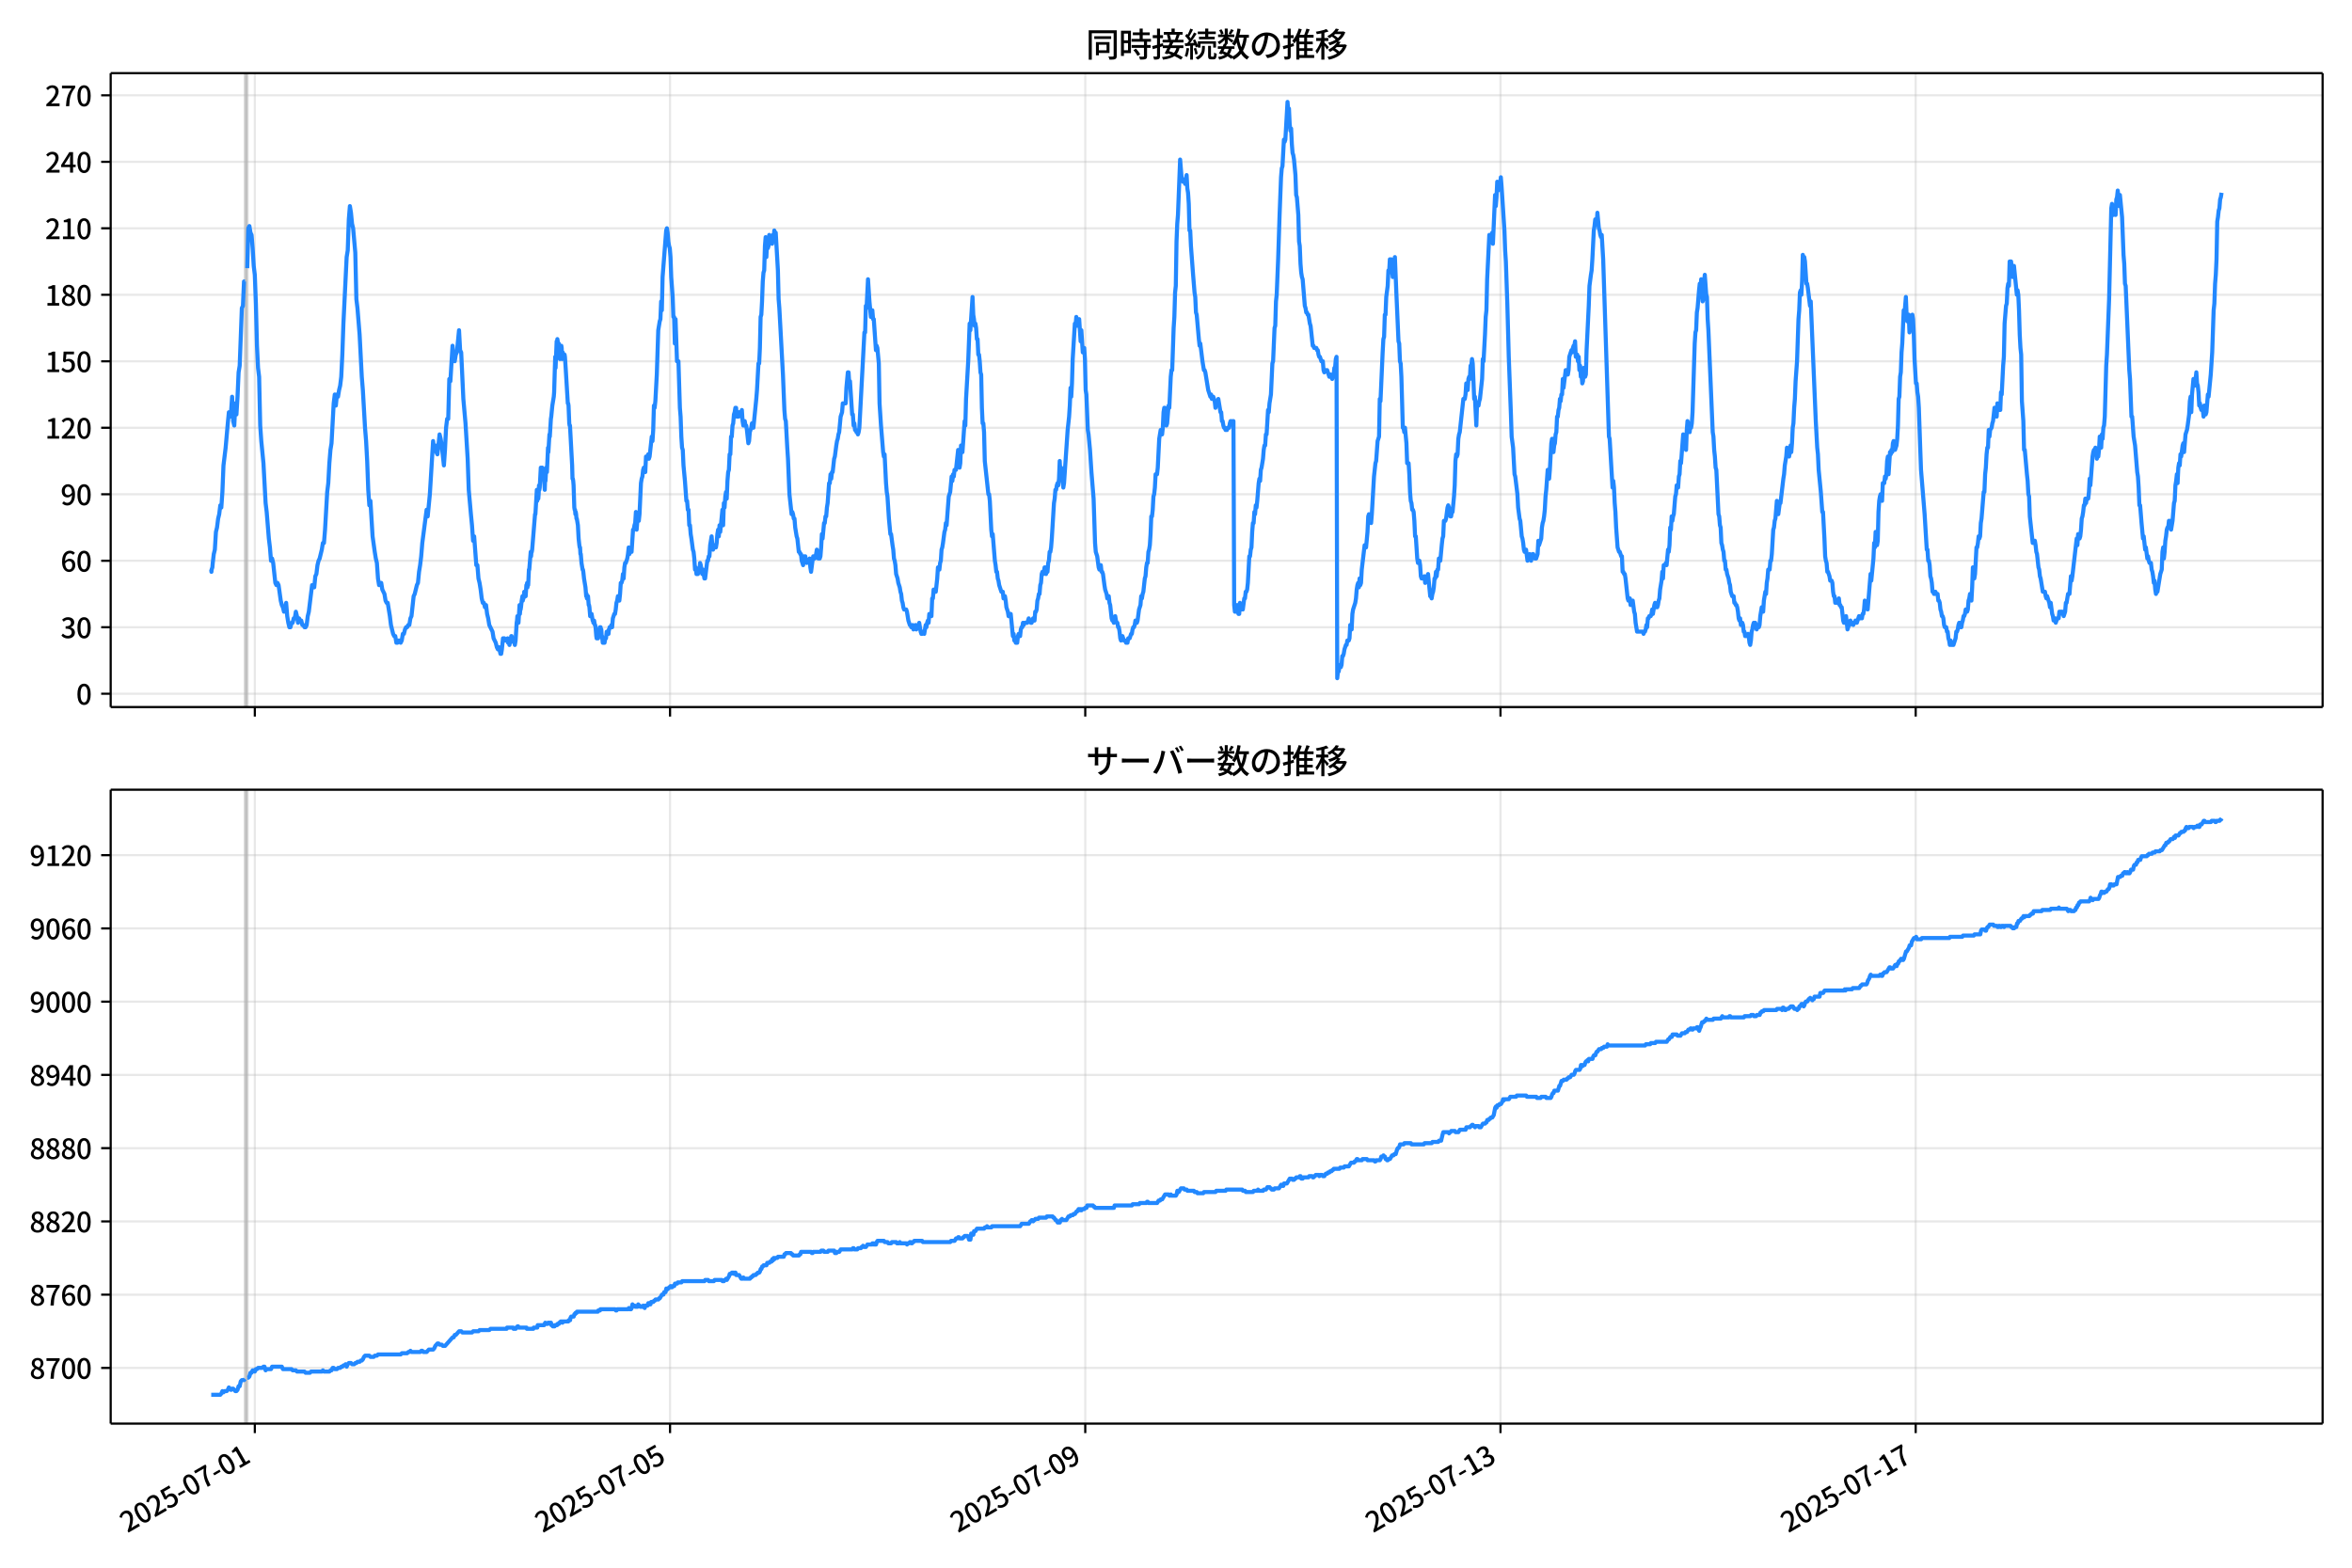 <!DOCTYPE svg  PUBLIC '-//W3C//DTD SVG 1.1//EN'  'http://www.w3.org/Graphics/SVG/1.1/DTD/svg11.dtd'>
<svg version="1.1" viewBox="0 0 864 576" xmlns="http://www.w3.org/2000/svg" xmlns:xlink="http://www.w3.org/1999/xlink">
 <defs>
  <style type="text/css">*{stroke-linejoin: round; stroke-linecap: butt}</style>
 </defs>
 <g id="aa">
  <g id="ab">
   <path d="m0 576h864v-576h-864z" fill="#fff"/>
  </g>
  <g id="ac">
   <g id="ad">
    <path d="m40.66 259.78h812.54v-232.9h-812.54z" fill="#fff"/>
   </g>
   <g id="ae">
    <path d="m90.036 259.78h.794v-232.9h-.794z" clip-path="url(#c)" fill="#808080" opacity=".3" stroke="#808080"/>
   </g>
   <g id="af">
    <g id="ag">
     <g id="ah">
      <path d="m93.61 259.78v-232.9" clip-path="url(#c)" fill="none" stroke="#b0b0b0" stroke-linecap="square" stroke-opacity=".3" stroke-width=".8"/>
     </g>
     <g id="ai">
      <defs>
       <path id="f" d="m0 0v3.5" stroke="#000" stroke-width=".8"/>
      </defs>
      <use x="93.61" y="259.778" stroke="#000000" stroke-width=".8" xlink:href="#f"/>
     </g>
    </g>
    <g id="aj">
     <g id="ak">
      <path d="m246.14 259.78v-232.9" clip-path="url(#c)" fill="none" stroke="#b0b0b0" stroke-linecap="square" stroke-opacity=".3" stroke-width=".8"/>
     </g>
     <g id="al">
      <use x="246.139" y="259.778" stroke="#000000" stroke-width=".8" xlink:href="#f"/>
     </g>
    </g>
    <g id="am">
     <g id="an">
      <path d="m398.67 259.78v-232.9" clip-path="url(#c)" fill="none" stroke="#b0b0b0" stroke-linecap="square" stroke-opacity=".3" stroke-width=".8"/>
     </g>
     <g id="ao">
      <use x="398.667" y="259.778" stroke="#000000" stroke-width=".8" xlink:href="#f"/>
     </g>
    </g>
    <g id="ap">
     <g id="aq">
      <path d="m551.2 259.78v-232.9" clip-path="url(#c)" fill="none" stroke="#b0b0b0" stroke-linecap="square" stroke-opacity=".3" stroke-width=".8"/>
     </g>
     <g id="ar">
      <use x="551.195" y="259.778" stroke="#000000" stroke-width=".8" xlink:href="#f"/>
     </g>
    </g>
    <g id="as">
     <g id="at">
      <path d="m703.72 259.78v-232.9" clip-path="url(#c)" fill="none" stroke="#b0b0b0" stroke-linecap="square" stroke-opacity=".3" stroke-width=".8"/>
     </g>
     <g id="au">
      <use x="703.724" y="259.778" stroke="#000000" stroke-width=".8" xlink:href="#f"/>
     </g>
    </g>
   </g>
   <g id="av">
    <g id="aw">
     <g id="ax">
      <path d="m40.66 254.89h812.54" clip-path="url(#c)" fill="none" stroke="#b0b0b0" stroke-linecap="square" stroke-opacity=".3" stroke-width=".8"/>
     </g>
     <g id="ay">
      <defs>
       <path id="b" d="m0 0h-3.5" stroke="#000" stroke-width=".8"/>
      </defs>
      <use x="40.66" y="254.892" stroke="#000000" stroke-width=".8" xlink:href="#b"/>
     </g>
     <g id="az">
      <!-- 0 -->
      <g transform="translate(27.96 258.88) scale(.1 -.1)">
       <defs>
        <path id="a" transform="scale(.016)" d="m1830-90q-460 0-806 275-346 276-535 823-188 547-188 1366 0 820 188 1357 189 538 535 803 346 266 806 266 461 0 800-269 340-269 528-803 189-534 189-1354 0-819-189-1366-188-547-528-823-339-275-800-275zm0 589q237 0 422 185 186 186 288 599 103 413 103 1091 0 679-103 1082-102 403-288 582-185 180-422 180-236 0-422-180-186-179-292-582-105-403-105-1082 0-678 105-1091 106-413 292-599 186-185 422-185z"/>
       </defs>
       <use xlink:href="#a"/>
      </g>
     </g>
    </g>
    <g id="ba">
     <g id="bb">
      <path d="m40.66 230.46h812.54" clip-path="url(#c)" fill="none" stroke="#b0b0b0" stroke-linecap="square" stroke-opacity=".3" stroke-width=".8"/>
     </g>
     <g id="bc">
      <use x="40.66" y="230.462" stroke="#000000" stroke-width=".8" xlink:href="#b"/>
     </g>
     <g id="bd">
      <!-- 30 -->
      <g transform="translate(22.26 234.45) scale(.1 -.1)">
       <defs>
        <path id="r" transform="scale(.016)" d="m1715-90q-371 0-656 90t-503 240q-217 150-377 323l359 474q211-205 479-359 269-153 634-153 269 0 467 92 199 93 311 266t112 423q0 256-125 451t-429 300q-304 106-835 106v551q467 0 732 105 266 106 384 291 119 186 119 423 0 307-192 489-192 183-531 183-269 0-503-119-233-118-438-316l-384 460q282 256 614 413 333 157 737 157 422 0 748-144 327-144 512-413 186-269 186-659 0-403-221-685-221-281-592-422v-26q269-70 490-227t349-400 128-557q0-422-215-726-214-304-573-468-358-163-787-163z"/>
       </defs>
       <use xlink:href="#r"/>
       <use transform="translate(57)" xlink:href="#a"/>
      </g>
     </g>
    </g>
    <g id="be">
     <g id="bf">
      <path d="m40.66 206.03h812.54" clip-path="url(#c)" fill="none" stroke="#b0b0b0" stroke-linecap="square" stroke-opacity=".3" stroke-width=".8"/>
     </g>
     <g id="bg">
      <use x="40.66" y="206.032" stroke="#000000" stroke-width=".8" xlink:href="#b"/>
     </g>
     <g id="bh">
      <!-- 60 -->
      <g transform="translate(22.26 210.02) scale(.1 -.1)">
       <defs>
        <path id="m" transform="scale(.016)" d="m1971-90q-339 0-634 144-294 144-518 435-224 292-352 733-128 442-128 1044 0 678 147 1161 148 483 397 784 250 301 570 445t665 144q397 0 688-147 292-147 490-359l-403-448q-128 154-327 253-198 99-409 99-307 0-567-182-259-182-413-605-153-422-153-1145 0-608 115-1002t326-589q212-195 493-195 212 0 375 121 163 122 259 343t96 522q0 300-90 511-89 212-259 320-169 109-419 109-211 0-451-134t-458-461l-25 538q134 192 313 323t374 201q196 71 375 71 397 0 694-163 298-163 467-490 170-326 170-825 0-468-195-817-195-348-512-544-317-195-701-195z"/>
       </defs>
       <use xlink:href="#m"/>
       <use transform="translate(57)" xlink:href="#a"/>
      </g>
     </g>
    </g>
    <g id="bi">
     <g id="bj">
      <path d="m40.66 181.6h812.54" clip-path="url(#c)" fill="none" stroke="#b0b0b0" stroke-linecap="square" stroke-opacity=".3" stroke-width=".8"/>
     </g>
     <g id="bk">
      <use x="40.66" y="181.602" stroke="#000000" stroke-width=".8" xlink:href="#b"/>
     </g>
     <g id="bl">
      <!-- 90 -->
      <g transform="translate(22.26 185.59) scale(.1 -.1)">
       <defs>
        <path id="l" transform="scale(.016)" d="m1562-90q-410 0-708 150-297 151-502 356l403 461q141-160 346-256t422-96q224 0 425 102 202 103 352 333 151 230 237 614 87 384 87 941 0 589-115 970t-323 563-496 182q-205 0-372-118-166-118-262-336t-96-525q0-301 86-512 87-211 259-323 173-112 417-112 224 0 460 141 237 141 448 461l32-544q-134-180-313-314t-371-208-384-74q-391 0-689 166-297 167-467 496-169 330-169 823 0 467 195 816t515 541 698 192q339 0 636-138 298-137 519-419 221-281 349-710t128-1018q0-691-141-1187t-391-807q-249-310-563-461-313-150-652-150z"/>
       </defs>
       <use xlink:href="#l"/>
       <use transform="translate(57)" xlink:href="#a"/>
      </g>
     </g>
    </g>
    <g id="bm">
     <g id="bn">
      <path d="m40.66 157.17h812.54" clip-path="url(#c)" fill="none" stroke="#b0b0b0" stroke-linecap="square" stroke-opacity=".3" stroke-width=".8"/>
     </g>
     <g id="bo">
      <use x="40.66" y="157.172" stroke="#000000" stroke-width=".8" xlink:href="#b"/>
     </g>
     <g id="bp">
      <!-- 120 -->
      <g transform="translate(16.56 161.16) scale(.1 -.1)">
       <defs>
        <path id="j" transform="scale(.016)" d="m544 0v608h1037v3277h-845v467q333 58 579 147 247 90 451 218h557v-4109h915v-608h-2694z"/>
        <path id="d" transform="scale(.016)" d="m282 0v429q697 621 1164 1136 468 515 701 956 234 442 234 826 0 256-87 451-86 196-262 301-176 106-445 106-275 0-506-151-230-150-422-368l-416 410q301 333 637 518 336 186 803 186 429 0 749-176t496-493 176-745q0-455-224-919t-615-935q-390-470-889-950 186 20 394 36t374 16h1184v-634h-3046z"/>
       </defs>
       <use xlink:href="#j"/>
       <use transform="translate(57)" xlink:href="#d"/>
       <use transform="translate(114)" xlink:href="#a"/>
      </g>
     </g>
    </g>
    <g id="bq">
     <g id="br">
      <path d="m40.66 132.74h812.54" clip-path="url(#c)" fill="none" stroke="#b0b0b0" stroke-linecap="square" stroke-opacity=".3" stroke-width=".8"/>
     </g>
     <g id="bs">
      <use x="40.66" y="132.743" stroke="#000000" stroke-width=".8" xlink:href="#b"/>
     </g>
     <g id="bt">
      <!-- 150 -->
      <g transform="translate(16.56 136.73) scale(.1 -.1)">
       <defs>
        <path id="k" transform="scale(.016)" d="m1715-90q-365 0-653 90t-506 237q-217 147-383 307l352 480q134-134 294-246t361-183q202-70 452-70 262 0 473 118 212 119 333 346 122 227 122 541 0 460-247 716-246 256-649 256-224 0-384-64t-365-198l-365 237 141 2240h2387v-627h-1747l-109-1204q154 77 307 118 154 42 340 42 397 0 723-160t518-490q192-329 192-847 0-519-224-887t-586-560q-361-192-777-192z"/>
       </defs>
       <use xlink:href="#j"/>
       <use transform="translate(57)" xlink:href="#k"/>
       <use transform="translate(114)" xlink:href="#a"/>
      </g>
     </g>
    </g>
    <g id="bu">
     <g id="bv">
      <path d="m40.66 108.31h812.54" clip-path="url(#c)" fill="none" stroke="#b0b0b0" stroke-linecap="square" stroke-opacity=".3" stroke-width=".8"/>
     </g>
     <g id="bw">
      <use x="40.66" y="108.313" stroke="#000000" stroke-width=".8" xlink:href="#b"/>
     </g>
     <g id="bx">
      <!-- 180 -->
      <g transform="translate(16.56 112.3) scale(.1 -.1)">
       <defs>
        <path id="h" transform="scale(.016)" d="m1830-90q-441 0-787 163-345 164-547 448-202 285-202 650 0 314 122 557t314 419 403 291v32q-256 186-442 458-185 272-185 643 0 365 176 640t480 425q304 151 694 151 410 0 704-160t457-439q164-278 164-649 0-237-96-448t-234-381q-137-169-291-278v-32q218-115 397-285 179-169 288-406t109-557q0-346-189-628-189-281-532-448-342-166-803-166zm314 2708q205 198 310 419 106 221 106 464 0 211-83 384t-247 272q-163 99-393 99-288 0-480-183-192-182-192-502 0-256 134-429 135-172 359-294t486-230zm-294-2170q236 0 418 89 183 90 285 253 103 164 103 388 0 211-90 367-89 157-246 272-157 116-368 215t-454 195q-244-173-398-426-153-252-153-553 0-237 118-416 119-179 324-282 205-102 461-102z"/>
       </defs>
       <use xlink:href="#j"/>
       <use transform="translate(57)" xlink:href="#h"/>
       <use transform="translate(114)" xlink:href="#a"/>
      </g>
     </g>
    </g>
    <g id="by">
     <g id="bz">
      <path d="m40.66 83.883h812.54" clip-path="url(#c)" fill="none" stroke="#b0b0b0" stroke-linecap="square" stroke-opacity=".3" stroke-width=".8"/>
     </g>
     <g id="ca">
      <use x="40.66" y="83.883" stroke="#000000" stroke-width=".8" xlink:href="#b"/>
     </g>
     <g id="cb">
      <!-- 210 -->
      <g transform="translate(16.56 87.868) scale(.1 -.1)">
       <use xlink:href="#d"/>
       <use transform="translate(57)" xlink:href="#j"/>
       <use transform="translate(114)" xlink:href="#a"/>
      </g>
     </g>
    </g>
    <g id="cc">
     <g id="cd">
      <path d="m40.66 59.453h812.54" clip-path="url(#c)" fill="none" stroke="#b0b0b0" stroke-linecap="square" stroke-opacity=".3" stroke-width=".8"/>
     </g>
     <g id="ce">
      <use x="40.66" y="59.453" stroke="#000000" stroke-width=".8" xlink:href="#b"/>
     </g>
     <g id="cf">
      <!-- 240 -->
      <g transform="translate(16.56 63.438) scale(.1 -.1)">
       <defs>
        <path id="q" transform="scale(.016)" d="m2170 0v3072q0 192 12 457 13 266 20 458h-26q-90-179-183-365-92-185-195-364l-921-1415h2579v-576h-3328v493l1875 2957h858v-4717h-691z"/>
       </defs>
       <use xlink:href="#d"/>
       <use transform="translate(57)" xlink:href="#q"/>
       <use transform="translate(114)" xlink:href="#a"/>
      </g>
     </g>
    </g>
    <g id="cg">
     <g id="ch">
      <path d="m40.66 35.023h812.54" clip-path="url(#c)" fill="none" stroke="#b0b0b0" stroke-linecap="square" stroke-opacity=".3" stroke-width=".8"/>
     </g>
     <g id="ci">
      <use x="40.66" y="35.023" stroke="#000000" stroke-width=".8" xlink:href="#b"/>
     </g>
     <g id="cj">
      <!-- 270 -->
      <g transform="translate(16.56 39.008) scale(.1 -.1)">
       <defs>
        <path id="i" transform="scale(.016)" d="m1235 0q32 646 109 1187t224 1024 384 941 576 938h-2208v627h3027v-455q-409-512-665-989-256-476-397-969t-205-1053-90-1251h-755z"/>
       </defs>
       <use xlink:href="#d"/>
       <use transform="translate(57)" xlink:href="#i"/>
       <use transform="translate(114)" xlink:href="#a"/>
      </g>
     </g>
    </g>
   </g>
   <g id="ck">
    <path d="m77.594 209.29.075.814.067-.814.275-.814.14-1.629.375-3.257.396-1.629.399-6.515.396-1.629.412-3.257.395-1.629.398-3.257.374.814.397-5.7.397-9.772.794-6.515.794-8.958.397-4.072.397 1.629.397-1.629.397-5.7.397 8.958.397 1.629.397-8.143.397 4.072.397-6.515.397-8.958.397-2.443.794-21.173.397-.814.397-8.958h.397m.794-4.886.397-14.658.397-.814.397 2.443.397.814.397 4.886.397 6.515.397 3.257.397 10.586.397 15.472.397 8.143.397 3.257.397 17.915.397 5.7.794 8.143.794 14.658.397 3.257.794 9.772.397 3.257.397 4.886.397-.814.397 1.629.794 7.329.397.814.397-.814.397.814.794 5.7.397 1.629.397.814.397 1.629.397-.814.397-2.443.397 4.886.397 2.443.397 1.629h.397l.397-1.629h.397l.397-1.629h.397l.397-2.443.397 1.629.397 2.443.397-1.629.397.814h.397l.397 1.629h.397l.397.814h.397l.397-.814.397-3.257.397-1.629 1.192-9.772.397.814h.397l.397-4.072.397-.814.397-3.257.397-1.629.397-.814.794-3.257.397-2.443h.397l.397-4.886.794-13.844.397-3.257.397-7.329.397-4.886.397-2.443.794-14.658.397-3.257.397 4.072.397-4.072.397.814.397-2.443.397-1.629.397-3.257.397-8.143.397-11.401 1.192-24.43.397-2.443.397-11.401.397-4.886.397 2.443.397 4.072.397 1.629.794 8.958.397 17.101.397 3.257.794 9.772.794 15.472.397 4.886.794 13.844.397 4.886.397 7.329.397 10.586.397 5.7.397-1.629.794 13.029.794 5.7.397 2.443.397 1.629.397 5.7.397 2.443.397-.814h.397l.397 2.443.794 1.629.397 2.443.397.814h.397l.794 4.886.397 3.257.794 3.257.397.814h.397l.397 2.443h.397l.397-.814h.397l.397.814.397-.814.397-2.443h.397l.397-1.629.397-.814h.397l.397-.814h.397l.397-2.443.397-.814.794-7.329.397-.814.794-3.257.397-.814.397-4.072.397-2.443.397-3.257.397-4.886 1.589-12.215.397 2.443.794-8.143 1.192-19.544.397 3.257.397-1.629.397 2.443.397.814.794-7.329.397 1.629.397 2.443.794 7.329.397-5.7.397-8.143.397-3.257h.397l.397-14.658.397.814.794-13.029.397 4.072.397 1.629.397-2.443.397-.814.794-8.143.397 7.329.397.814.794 17.101.794 8.958.794 13.029.397 11.401.794 8.958.397 4.072.397 5.7.397-1.629.794 10.586h.397l.397 4.886.397 1.629.397 2.443.397 3.257.397 1.629h.397l.397 1.629.397-.814.397 3.257.397 1.629.397 2.443 1.192 2.443.397 2.443.794 1.629.397 1.629.397.814.397-.814.53 2.443h.265l.265-1.629.397-4.072h.265l.132.814.132-.814.132.814h.927l.132-.814.132 1.629h.132l.132-.814.265 1.629.132-.814h.132l.132-1.629.132.814.132-1.629h.132l.265 1.629h.53l.132.814h.132l.132.814.265-1.629.397-6.515.132-.814.132-1.629h.265l.132 2.443.397-6.515.132 3.257.132-1.629h.132l.132-.814.265-2.443.265-1.629.132 1.629.132-.814h.132l.132-.814.132-1.629h.265l.132 1.629h.132l.265-4.072h.132l.132-.814.132 1.629.132-1.629.132.814.265-5.7h.132l.53-6.515.132 1.629.132-1.629h.132l.132-.814 1.059-13.029h.132l.53-8.958.132 4.072.132-2.443h.132l.132 1.629.132-1.629.132-3.257.132 1.629.132-.814.397-7.329.265 1.629.132-1.629h.132l.132.814.132 2.443h.132l.132.814h.132l.265 4.072.132-4.072.132.814.265-4.886.265 1.629.397-8.958.132 1.629.397-6.515.132.814.397-6.515.132-.814.397-4.072.53-3.257.132-1.629.265-8.958.132-4.072.132 4.072.397-9.772.132.814.132-1.629.397 2.443.132-.814.397 5.7.132-4.886.265 2.443.132-2.443.132.814.132 4.072.265-2.443.132.814h.53l.132.814.265 4.072.794 13.029h.132l.132.814.265 6.515.132.814h.132l.794 14.658.132 4.886h.132l.132.814.132 1.629.265 8.143.132.814h.132l.132 1.629.132-.814.132.814.132 1.629h.132l.397 2.443.265 4.886.265 2.443.132.814h.132l.132 2.443h.132l.265 3.257.397 2.443h.132l.132.814.265 2.443.53 3.257.265 3.257.132-.814.132 1.629.132-.814h.265l.265 3.257h.132l.132.814.265 3.257h.265l.132-.814h.132l.397 2.443h.132l.132.814.132-.814h.132l.265 1.629h.132l.132.814.265 3.257.132.814h.265l.132-.814.132.814.265-2.443h.132l.265-1.629.132.814.132-.814.132.814h.132l.132 2.443h.132l.265 2.443h.662l.265-1.629h.265l.265-2.443h.265l.132.814h.265l.132-1.629h.132l.132-.814h.397l.265-.814.265.814.265-3.257.53-1.629h.265l.265-1.629.265-2.443.265-.814.265-1.629.53 1.629.265-2.443.265-4.072h.265l.265-.814.265-2.443.265 1.629.265-4.072.265-1.629h.265l.53-1.629.265-1.629.265-2.443.265 2.443.265-1.629.265.814h.265l.53-8.143h.265l.265-1.629.265-.814.265-4.072.265 6.515.265-3.257h.53l.265-2.443.53-11.401.265-1.629.265-.814.265-2.443.265-.814.53 1.629.265-5.7.265.814h.265l.265-1.629.265 1.629.265-.814.794-7.329.265 1.629.265-4.072.265-8.958.265.814.265-2.443.53-9.772.53-16.287.53-3.257.265-.814.265-6.515.265 3.257.265-12.215 1.324-17.101.265-.814.265 1.629.265 3.257.265 1.629.265.814.265 3.257.265 7.329.53 7.329.265 7.329h.265l.265 9.772.265-8.958.53 15.472h.53l.53 17.101.265 3.257.265 7.329.265 4.072.265.814.265 5.7.53 5.7.53 7.329h.265l.265 3.257h.265l.265 5.7h.265l.265 3.257.265 1.629.53 4.072.265.814.265 2.443.265 4.072.265-.814.265 2.443h.53l.265-.814h.265l.265-3.257.265.814.53 3.257.265-1.629.53 3.257h.265l.794-6.515h.265l.265-1.629h.265l.265-4.072.53-3.257.265 3.257.265 1.629.53-1.629h.265l.265.814.265-1.629.265-3.257.265-1.629.265 2.443.265-4.072.265 2.443.794-8.143.265 5.7.265-8.143.265 1.629.265-4.072.265-1.629.265 2.443.265-6.515.265-3.257.265-.814.265-5.7h.265l.265-6.515h.265l.265-4.072.265-.814.265-3.257.265-.814.265-1.629h.265l.265 3.257.265-1.629.265 1.629.265-1.629h.53l.265 1.629.265-2.443.265 4.072.265 1.629h.265l.265-1.629.265 1.629h.265l.265 1.629.53 4.886.265-.814.265-3.257.53-1.629.265-1.629.53 1.629 1.059-10.586.265-3.257.53-9.772h.265l.265-5.7.265-11.401.265-.814.265-4.886.265-7.329.265-3.257.265-.814.265-8.958.265-3.257.265 7.329.265-5.7.265 2.443.265-.814.265-4.072.265 2.443.53-1.629.265 2.443.265-3.257.265 1.629.265-3.257.265.814h.265l.794 13.844.265 10.586.265 3.257 1.324 24.43.53 13.029.265 3.257.265.814.53 9.772.265 4.072.53 13.029.794 7.329.265-.814.265.814.265 1.629h.265l.265 3.257.53 3.257.265.814.53 4.886h.265l.265.814h.265l.265 2.443.53 1.629.265-3.257.265.814.265-.814.265 1.629.265.814.265-.814h.53l.265-.814.265 3.257.265 1.629.53-4.072.265-1.629h.265l.265.814.53-1.629.265-1.629.53 3.257.265-1.629.265 1.629.265-.814.265-3.257.265-4.886.265 1.629.53-5.7h.265l.265-2.443h.265l.265-3.257.265-1.629.53-7.329h.265l.265-3.257.265 1.629.265-2.443h.265l.53-4.886.265-.814.53-4.072.265-1.629.265-.814.265-1.629.265-.814.53-5.7.53-1.629.265-3.257h1.059l.265-5.7.53-5.7h.265l.265 4.072.265-.814.794 12.215h.265l.265 4.072.265-.814.265 2.443h.265l.265.814h.265l.265.814.265-.814.265-1.629 1.854-35.016h.265l.265-9.772.265.814.53-10.586.53 8.143.53 5.7.265-.814.265-1.629.265 3.257h.265l.794 11.401.265-1.629.265.814.53 5.7.265 14.658.53 8.143.794 9.772.265 1.629.265-.814.53 10.586.265 3.257.265 1.629.53 8.143.53 5.7h.265l.53 4.072.265 1.629.265 3.257.265.814.265 1.629.265 3.257.53 1.629.265 1.629.53 1.629.265 1.629.265.814.265 2.443.265.814.265 1.629.265.814h.794l.265.814.53 3.257.53 1.629h.265l.265.814h.265l.265-.814.265 1.629.265-.814h.265l.265-.814.265 1.629.53-1.629.265.814.265-1.629.53 3.257.265.814h.265l.265-.814h.265l.265.814.53-3.257.265.814.265-1.629.265-.814.265.814.265-3.257.265.814h.53l.265-6.515h.265l.265-3.257.265.814h.53l.53-4.886.265-4.072h.265l.265.814.265-2.443.265-.814.265-4.072.265-.814.265-1.629.53-4.072.265-.814.265-2.443.265.814.794-10.586.53-1.629.53-5.7.265 1.629.265-2.443.265.814.265-2.443h.53l.794-7.329.265 2.443.265 4.072.265-1.629.265-6.515.265 2.443h.265l.794-11.401.265 1.629.265-9.772.794-13.844.53-13.844.265 2.443.794-12.215.265 6.515.265 1.629.265 2.443.265-.814.265 1.629.265 4.072h.265l.265 5.7h.265l.265 2.443.265 4.072.265.814.265 12.215.265 5.7h.265l.265 3.257.265 10.586 1.324 12.215h.265l.265 2.443.53 10.586.265 2.443.265-.814.794 9.772.265 1.629.265 2.443h.265l.265 2.443.265.814.265 1.629.794 2.443h.53l.265 2.443.265-.814h.265l.265 1.629.265 2.443.53 1.629.265 1.629h.265l.265-.814h.265l.794 8.143.265-.814.265 2.443h.265l.265.814h.53l.265-2.443.265-.814.265.814h.265l.265-2.443.265-.814h.265l.265-1.629.265.814.265-.814h1.059l.53-1.629.265.814h.265l.265.814h.265l.53-1.629h.265l.265.814.265-3.257h.265l.265-.814.265-3.257.265-.814.265-1.629h.265l.265-3.257.265-.814.265-3.257.265-.814.265.814.265-.814.265-1.629h.265l.265 2.443.265-1.629.265.814.265-3.257.265-.814.265-3.257h.265l.265-1.629.265-3.257.794-13.029.265-1.629.265-3.257h.265l.265-1.629.265-.814.265.814.265-2.443.265-6.515.265 4.886.265-2.443.265 1.629.53 5.7.265-1.629 1.324-19.544.53-4.886.265-4.072.265-6.515.265 3.257.265-4.886.265-8.958.794-13.029.265.814.265-3.257.265 3.257.265-2.443.265.814.265-.814.53 8.143.265-4.072.53 8.143.265-1.629h.265l.265 4.072.265 11.401.265 1.629.53 13.029.265 1.629.53 5.7.53 8.143.794 9.772.53 16.287.265 3.257.53 1.629.53 4.072.265.814h.265l.265-1.629.265 2.443h.265l.265.814.53 4.072.265 1.629.53 1.629.265 1.629h.265l.265-.814.265 2.443.265.814.53 4.886.265.814.265-.814.265 1.629.265-1.629.265-.814.265 1.629.265.814h.265l.265 1.629h.265l.265 1.629.265 2.443.265.814.53-1.629.53 1.629h.53l.265.814h.53l.265-1.629h.53l.53-1.629h.265l.265-1.629.265-.814h.265l.265-.814.265-1.629h.265l.265.814.265-.814.53-4.072.53-1.629.265-3.257.265.814.265-1.629.265-.814.53-4.886.265-.814.265-3.257.265-1.629h.265l.265-4.072.265-.814.265-1.629.265-4.072.265-6.515h.265l.265-2.443.265-4.886.265-.814.265-2.443.265-4.886h.53l.265-2.443.53-10.586.53-3.257h.265l.265 1.629.265-2.443.265-5.7.265-1.629h.265l.53 6.515.265-.814.53-6.515.265.814.53-11.401.265-2.443h.265l.53-15.472.265-4.072.265-8.958.265-2.443.265-16.287.265-6.515.265-3.257.794-20.358.53 6.515.53 1.629.265-.814h.265l.265 1.629.53-3.257.265 4.886.265 1.629.265 4.072.265 9.772h.265l.265 5.7.794 10.586.53 6.515.265 1.629.265 5.7.265.814.794 8.958.265 2.443.265-.814.794 6.515.53 3.257h.265l.265.814 1.059 6.515.794 2.443.265-.814.265 1.629.265-.814h.265l.53 1.629.265 2.443.265-1.629.265.814.265-.814.265-1.629.794 4.886h.265l.265 3.257h.265l.265 1.629.265.814h.265l.265.814h.53l.265-.814h.53l.265-1.629.265-.814h.265l.265.814.265-.814h.265l.265 67.589.265 2.443h.265l.265-1.629.265-.814.265 2.443.265.814h.265l.265-4.072.265.814.265 1.629.265-.814.265.814.53-4.072h.265l.265-2.443h.265l.265-.814.265-2.443.53-9.772h.265l.265-2.443.265-.814.265-5.7.265-3.257h.265l.265-4.072.265.814.265-3.257.265.814.265-2.443.53-6.515.265-1.629.265.814.265-4.072.265-.814.53-3.257.265-3.257.265-1.629h.265l.265-4.072h.265l.53-8.958.265.814.265-3.257.53-3.257.53-11.401.265-.814.53-12.215.265-.814.265-8.958.265-2.443.53-13.029.53-16.287.53-13.844.265-3.257.265-.814.53-9.772.265.814.265-.814.794-13.844.265 3.257.265-.814.265 5.7.265 2.443.265-.814.265 5.7.265 3.257.265.814.265 1.629.53 5.7.265 7.329.265.814.53 6.515.265 9.772.265 1.629.265 6.515.265 3.257.265 1.629.265.814.794 9.772.265.814.265 1.629h.265l.265.814h.265l.53 3.257.265.814.794 7.329h.265l.265.814h.794l.265.814h.265l.265 1.629.265.814h.265l.53 1.629h.53l.265 3.257.265.814.265-.814h.794l.794 2.443.265-.814h.265l.53 1.629.53-1.629.265-2.443h.265l.265-3.257.265-.814.265 118.08.265-2.443h.265l.265-1.629.265-.814.265.814.265-.814.265-3.257h.265l.265-.814.265-1.629.53-1.629h.265l.265-1.629h.53l.265-.814.265-4.886h.265l.265 1.629.265-5.7.265-1.629.794-2.443.265-1.629.265-3.257.265-1.629.265-.814.265 1.629.265-3.257.265 2.443.265-.814.265-4.886 1.059-8.958h.265l.265.814.53-5.7.265-5.7.265-.814.265 2.443.265-.814.265 1.629.265-3.257.794-13.844.53-4.886.265-.814.53-7.329.53-1.629.265-13.844.265.814.794-17.915.265-4.886.265-.814.265-8.143h.265l.265-6.515.53-4.072.265-5.7.265.814.265-4.886.265.814.265-.814.53 6.515.265-4.072h.265l.265-3.257.53 13.029.794 17.915.265.814.265 6.515.265.814.265 4.886.53 18.73h.265l.265 1.629.265-1.629.53 5.7.265 7.329h.53l.265 4.072.265 6.515.265 3.257.265.814.265 2.443h.265l.265.814.265 3.257.265 5.7h.265l.53 8.143.265 1.629h.265l.265-.814.265 1.629.265 4.072.265.814h.794l.265-.814.265 2.443.265-.814h.265l.265-1.629.265-.814.794 8.143h.265l.265.814.265-1.629.265-.814.265-1.629.265-3.257h.265l.265-2.443.265 1.629.265-2.443h.265l.265-4.072.265.814h.265l.53-5.7.265-2.443.265-.814.265-5.7h.53l.265-.814.53-4.072.265-.814.265.814.265 2.443.265.814h.265l.265-1.629h.265l.53-5.7.265-4.072.265-8.958.265-2.443.265.814.265-.814.265-5.7.265-1.629.265-.814 1.324-12.215h.53l.265-1.629.265-4.072.265 1.629.265.814.265-4.072.265-.814.265.814.265-4.886h.265l.265-2.443.265 1.629.53 13.029.265-.814.53 10.586.265-8.143.265.814h.265l.265-1.629.265-.814.794-7.329.265-7.329.265.814.53-9.772.265-6.515.265-2.443.265-11.401.794-16.287h.265l.265 1.629.265-.814.265-1.629.265 4.072.794-17.915.265 4.072.265-3.257.265-5.7.265 3.257.794-2.443.265-2.443.265 3.257 1.059 16.287.265 7.329.265 4.072.53 15.472.53 19.544.794 21.173.265 8.143.53 4.072.53 9.772.265.814.794 6.515.265 4.886.53 4.072.265.814.53 5.7.265.814.265 1.629.265 2.443.265.814h.265l.265-.814.53 4.072.794-2.443.265 1.629.265.814.265-1.629.265-.814h.265l.53 1.629h.53l.53-1.629.265-4.886.265 1.629.794-2.443.265-4.072.265-1.629.265-.814.265-1.629.265-2.443.265-4.886.265-2.443.53-7.329.265 2.443.265.814.265-3.257.53-9.772.265-1.629h.265l.265 4.886.265-2.443.265-.814.265-3.257.265-.814.265-5.7h.265l.265-2.443.265-.814.265-3.257.265.814.265-2.443h.265l.265-5.7.265 3.257.794-6.515h.265l.265 1.629h.265l.265-1.629.265-4.886.794-2.443.265.814.265-1.629.265-.814h.265l.265-1.629.265 5.7.265-.814h.265l.265 2.443.265-1.629.265 4.886.265-1.629.265 4.072.265-.814.265 3.257.265-.814.265-4.886.265 3.257h.265l.265-.814.265-8.958.794-16.287.265-7.329.53-4.072.265-1.629.265-4.072.53-10.586.265-1.629.265-2.443h.265l.265 1.629.265-4.072.53 5.7.265.814.265 1.629.265.814.265-.814.53 8.958 2.118 65.146.265.814 1.059 17.915.265-2.443.265 2.443.265 5.7.265 3.257.265 5.7.53 7.329.53 1.629h.265l.53 1.629h.265l.265 5.7h.265l.265.814h.265l.265 1.629.794 7.329.265.814.265-.814h.265l.265 2.443.265-.814h.265l.265-.814.53 4.072.265.814.265 3.257.53 3.257h2.118l.265.814.265-.814h.265l.265-.814.265-1.629.265.814.265-3.257h.265l.265-.814h.53l.265-.814.265-1.629.265 1.629.53-3.257.265-.814.53 1.629h.265l.265-.814.265-1.629.265-.814.265-3.257.53-3.257.265-3.257.265 2.443.265-4.886h.53l.265-.814.265.814.53-5.7.265.814.265-2.443.265-6.515.265.814.265-4.886.265 1.629.265-1.629.265-.814.53-6.515.265-.814.265-3.257.265.814h.265l.265-4.072.265-.814.265-4.886.265.814.794-10.586.265 4.886.265-1.629.265.814.265 1.629.265-7.329.265-3.257.265.814.265 2.443.265.814.265-2.443.265.814.265-1.629.265-4.072.794-25.244.265-4.072.265-.814.265-6.515.265-1.629.53-6.515.265-2.443.265 3.257.265-4.886.53 8.143.265-.814.265-6.515.265-2.443.53 7.329.265.814.265 8.143.265 4.072 1.589 37.459.265 1.629.265 4.886.265 2.443.265 4.072.265.814.794 16.287.265.814.265 3.257.265.814.265 5.7.265.814.265 1.629.265.814.265 3.257h.265l.265 3.257h.265l.265 1.629.53 1.629.265 1.629.265.814.265 2.443.53 1.629h.53l.265 2.443h.265l.265.814h.265l.265.814.265 1.629.265 2.443.265.814.265-.814.265 2.443.265-.814h.265l.265.814.265 2.443h.265l.265 1.629h.794l.265-.814.265.814.265 2.443.265.814.265-1.629.265-3.257.265-.814.265-1.629.265-.814.265.814.265-.814.265.814.265 1.629.265-1.629h.265l.265.814.265-.814.265-3.257.53-3.257.265 1.629h.265l.265-4.072.53-3.257.265.814.265-4.072.265-1.629.265-3.257h.53l.265-3.257h.265l.265-2.443.53-8.958.265-.814.265-2.443.265-.814.53-6.515.265 3.257.265 1.629.53-4.072h.265l1.059-8.958.265-1.629.265-3.257.53-3.257.265-3.257.265.814.265 1.629.265.814.265-1.629.265-2.443.265 2.443.265-3.257.265-5.7.265-1.629.265-5.7.265-3.257.265-6.515.53-7.329.53-15.472.265-3.257.265-6.515.265-.814.265 1.629.265-4.886.265-9.772.265 2.443.265-1.629.265 1.629.53 8.143h.265l.265 1.629.794 6.515.265-1.629 1.854 43.974.53 9.772.265 2.443.265 5.7.794 8.143.53 7.329h.265l.53 9.772.265 6.515.265 1.629.265.814.265 3.257h.265l.53 1.629.265 1.629h.53l.265.814.265 3.257.265 1.629h.265l.265 2.443.265-.814.265.814h.53l.265-1.629.265 2.443h.265l.265.814h.265l.53 4.886.265.814h.265l.265-1.629.265-.814.53 4.886.53-1.629h.265l.265-1.629.265.814h.53l.265.814.265-.814h.265l.265-.814.265.814h.265l.794-2.443.265.814h.265l.265-.814.265.814.265-1.629h.265l.265-1.629.265-3.257 1.059 3.257 1.059-13.029.265 2.443.794-8.143.265-5.7.265 1.629.265-5.7.265 1.629.265 3.257.265-1.629.265-10.586.265-4.072.265-1.629.265-.814h.265l.265 2.443.265-6.515h.53l.265-2.443.265.814.265-1.629.265-4.886.265-1.629.265 6.515.53-8.143.265.814.265-1.629.265.814.265-3.257.265-.814.265 3.257h.265l.53-1.629.265-2.443.265-4.886.265-9.772.265-.814.265-7.329.265-1.629.265-7.329.265-3.257.53-12.215.265 1.629.53-6.515.265 6.515.265 2.443h.265l.265-2.443.265 6.515.265-1.629.265.814.53-5.7.265 1.629.265 5.7.265 8.958.53 8.958h.265l.265 3.257.265 1.629.265 4.072.53 15.472.265 7.329 1.324 16.287.794 13.029h.265l.265 4.072h.265l.265 1.629.265 4.072.265.814.265 1.629.265 3.257h.265l.265.814h.265l.265-.814.265.814h.53l.265 2.443h.265l.265.814.265 2.443.265.814.265 1.629h.265l.265.814.265 2.443.265.814h.53l.265 1.629h.265l.265 2.443.265.814.265 1.629.265-1.629.265 1.629h.794l.794-2.443.265-2.443h.265l.265-.814.265-1.629.265-.814h.265l.265 1.629h.265l.265-1.629.265-.814.265-1.629h.265l.265-.814.265-1.629h.265l.265.814.265-.814.265-3.257.265-.814.265-1.629h.265l.265 2.443.265-4.886.265-7.329.265.814.265 3.257.265-1.629.53-9.772h.265l.265-1.629.265-2.443.265.814.265-.814.265-4.886.265-1.629.794-9.772h.265l.265-6.515.265-2.443.265-4.886.265-2.443h.265l.265-6.515.265 2.443.265-2.443.53-.814.265-1.629.265-.814.53-4.886h.265l.53 3.257.265-4.886.265.814h.265l.265 1.629h.265l.265-6.515.265.814.53-10.586.265-3.257.265-12.215.53-6.515.265-.814.265-5.7.265-1.629.265.814.265-8.958h.53l.53 5.7h.265l.265-4.072 1.059 10.586.265-1.629.265 1.629.265 5.7.265 8.958.265 4.886.265 2.443.265 17.101.53 7.329.265 10.586h.265l.794 8.958.265 2.443.265 4.886.265.814.265 7.329 1.059 9.772h.53l.265-.814.265 1.629.265 2.443.265.814.53 4.886.265.814.265 2.443.265.814.794 4.886h.794l.265 1.629.265.814.265-.814.794 2.443.265 1.629.265-1.629.53 4.072.265.814.265 1.629.265-.814h.265l.265 1.629.53-1.629h.53l.265-2.443.265.814.265-.814h.53l.53 1.629.53-1.629.265-3.257h.265l.53-3.257h.53l.53-6.515.265 1.629.265-1.629 1.589-13.844.265 2.443.265-4.072.53 1.629.265-.814.265-2.443.265-4.072.265-.814.265-1.629.265-2.443h.265l.265-2.443.265 1.629.265-1.629h.53l.265-2.443.265-4.886.265 2.443.794-10.586.265-1.629.265-.814.265 1.629.265-2.443.265.814.265 3.257.265-2.443.265 1.629.265-2.443.265-4.886.265.814.265 3.257.265-4.886.265 1.629.265-4.072.265-.814.265-3.257.53-18.73.265-4.072.794-20.358.794-33.387.265-1.629.53 4.072.265-1.629h.265l.265 1.629.265-5.7.265-.814.265-2.443.53 5.7.265-4.072.794 8.143.53 13.844.265 3.257.265 7.329.265.814 1.324 30.944.265 3.257.53 13.844h.265l.53 7.329.53 3.257.794 9.772.265 1.629.265 4.072.265 6.515h.265l.53 6.515.53 5.7.265-.814.53 4.886.265-.814.53 4.072.265-.814.265 1.629.265.814h.53l.265 2.443.265.814.265 1.629.265 2.443.265-.814.265 3.257.265 1.629.265-1.629.265.814 1.059-6.515.53-1.629.265-6.515.265-1.629.265 4.072.265-2.443.265-4.072.265-1.629.265-2.443.265-.814h.265l.265-2.443h.265l.265 2.443.265.814.53-3.257.53-6.515.265-.814.265-5.7.265-1.629.265-2.443.265 3.257.265-5.7.265-1.629.265.814.265-4.072.265.814.53-4.072.265-.814.265 3.257.53-6.515.53-1.629.265-1.629.53-4.072.265-4.886.265-1.629.265 5.7.265-6.515.53-5.7.265.814.265 1.629.53-4.886.265 4.072.265.814.265 2.443.265 4.886.265-.814.265 1.629.265.814h.53l.265 2.443.265-4.072.265 3.257h.265l.265-.814.53-6.515.265.814.794-8.143.53-8.143.53-15.472.265-2.443.265-7.329.265-3.257.265-5.7.265-13.844.265-1.629.265-2.443.265-.814.265-3.257.265-.814.265-1.629v0" clip-path="url(#c)" fill="none" stroke="#28f" stroke-linecap="square" stroke-width="1.5"/>
   </g>
   <g id="cl">
    <path d="m40.66 259.78v-232.9" fill="none" stroke="#000" stroke-linecap="square" stroke-width=".8"/>
   </g>
   <g id="cm">
    <path d="m853.2 259.78v-232.9" fill="none" stroke="#000" stroke-linecap="square" stroke-width=".8"/>
   </g>
   <g id="cn">
    <path d="m40.66 259.78h812.54" fill="none" stroke="#000" stroke-linecap="square" stroke-width=".8"/>
   </g>
   <g id="co">
    <path d="m40.66 26.88h812.54" fill="none" stroke="#000" stroke-linecap="square" stroke-width=".8"/>
   </g>
   <g id="cp">
    <!-- 同時接続数の推移 -->
    <g transform="translate(398.93 20.88) scale(.12 -.12)">
     <defs>
      <path id="x" transform="scale(.016)" d="m1587 3936h3232v-518h-3232v518zm320-1114h557v-2534h-557v2534zm301 0h2291v-2086h-2291v512h1734v1069h-1734v505zm-1683 2260h5113v-570h-4524v-5056h-589v5626zm4768 0h595v-4896q0-250-67-397t-227-218q-160-77-426-96t-675-19q-13 83-45 192t-77 218q-45 108-89 185 281-13 527-13 247 0 330 0 83 7 118 42 36 35 36 112v4890z"/>
      <path id="v" transform="scale(.016)" d="m2714 4672h3238v-525h-3238v525zm-244-1235h3712v-538h-3712v538zm20-1184h3635v-531h-3635v531zm1523 3155h595v-2310h-595v2310zm832-2451h589v-2823q0-230-61-364-61-135-227-199-167-70-423-86t-633-16q-20 121-78 285-57 163-121 284 275-6 509-9t310-3q77 6 106 28 29 23 29 93v2810zm-2023-1677 487 282q153-160 313-352t294-381q135-189 206-343l-519-313q-64 153-189 348-124 196-278 394-154 199-314 365zm-2086 3718h1619v-4281h-1619v544h1056v3187h-1056v550zm32-1843h1293v-537h-1293v537zm-320 1843h563v-4832h-563v4832z"/>
      <path id="w" transform="scale(.016)" d="m3866 5408h614v-870h-614v870zm-1479-653h3597v-518h-3597v518zm-230-1485h4e3v-518h-4e3v518zm825 922 519 102q64-160 121-342 58-182 96-352 39-170 45-304l-544-128q-6 134-42 313-35 180-83 365-48 186-112 346zm1856 109 589-71q-96-275-202-557-105-281-195-486l-518 77q58 147 122 329 64 183 118 372t86 336zm-2643-2106h3943v-518h-3943v518zm1408 685 602-115q-167-371-362-784t-390-797-362-685l-525 179q160 288 346 666t368 784 323 752zm-659-2157 358 403q352-102 733-240 381-137 752-304 371-166 697-336 327-169 558-329l-384-461q-218 160-532 336-313 176-685 345-371 170-755 323-384 154-742 263zm1894 1114 583-71q-122-550-353-944-230-393-604-662t-922-435q-547-167-1296-269-25 128-93 269-67 141-137 230 678 64 1168 192t819 349q330 221 531 550 202 330 304 791zm-4684 217q396 90 953 240 557 151 1120 311l77-544q-525-154-1053-311-528-156-963-284l-134 588zm121 2093h1965v-563h-1965v563zm819 1248h576v-5229q0-236-51-374t-192-208q-141-77-355-99-214-23-541-16-13 115-64 288t-109 294q205-6 381-6t234 0q64 0 92 28 29 29 29 93v5229z"/>
      <path id="u" transform="scale(.016)" d="m4058 5408h595v-1798h-595v1798zm-1415-563h3443v-499h-3443v499zm231-992h3008v-499h-3008v499zm-224-877h3475v-1203h-531v729h-2432v-729h-512v1203zm1964-877h551v-1881q0-122 22-157 23-35 106-35 25 0 92 0 68 0 135 0t99 0q51 0 83 54t45 224 19 515q90-70 234-131t259-93q-19-429-83-662-64-234-183-326-118-93-316-93-39 0-103 0t-134 0-138 0q-67 0-99 0-237 0-365 64t-176 218q-48 153-48 422v1881zm-1164-6h550v-455q0-243-48-528-48-284-186-579-137-294-409-572-272-279-727-503-70 90-192 208-121 118-230 195 416 205 665 438 250 234 371 474 122 240 164 467 42 228 42 413v442zm-2240 3309 524-192q-121-244-259-503-137-259-275-496t-259-416l-410 173q122 186 246 438 125 253 240 515 116 263 193 481zm716-743 500-230q-224-359-496-756-272-396-548-764-275-368-518-650l-358 205q179 211 377 483 199 272 387 569 189 298 358 592 170 295 298 551zm-1721-665 307 403q166-154 339-340 173-185 320-364t224-327l-326-460q-77 160-218 348-141 189-314 384-172 196-332 356zm1485-832 435 179q128-211 249-458 122-246 215-474 93-227 137-412l-473-211q-32 185-119 422-86 237-201 486-115 250-243 468zm-1530-583q422 26 998 54 576 29 1184 68l7-499q-570-45-1127-84-556-38-992-70l-70 531zm1702-992 436 135q121-276 214-596t118-556l-454-148q-26 237-112 563-86 327-202 602zm-1363 109 499-83q-57-455-163-897-105-441-253-748-51 32-134 73-83 42-170 83-86 42-144 62 148 294 234 697t131 813zm691 627h525v-2861h-525v2861z"/>
      <path id="o" transform="scale(.016)" d="m224 2022h3187v-499h-3187v499zm51 2247h3111v-487h-3111v487zm1127-1735 563-121q-154-320-333-672t-352-679q-173-326-326-582l-532 173q148 243 324 566t345 669q170 346 311 646zm934-832 563-64q-89-480-262-838t-461-614-701-432-976-298q-25 128-99 269t-157 237q659 102 1085 303 426 202 666 554t342 883zm422 3597 519-211q-147-218-298-436-150-217-278-377l-403 186q121 173 252 413 132 240 208 425zm-1203 109h563v-2957h-563v2957zm-1075-320 448 186q134-192 246-420 112-227 157-393l-467-211q-38 172-147 406t-237 432zm1094-1050 397-236q-160-263-400-529-240-265-519-489-278-224-553-378-51 103-141 237-89 135-179 218 269 109 534 294 266 186 493 416 228 231 368 467zm487-204q83-45 246-145 163-99 352-211t346-211 221-150l-327-423q-83 77-230 198-147 122-317 253-170 132-327 250-156 119-259 189l295 250zm1798 396h2311v-556h-2311v556zm115 1178 615-90q-103-640-263-1235t-384-1101q-224-505-512-889-44 57-134 134t-186 157-166 125q275 339 473 796 199 458 340 995 141 538 217 1108zm1223-1510 614-58q-147-1101-445-1940-297-838-813-1443-515-604-1321-1014-26 71-90 177-64 105-134 208-70 102-128 159 742 346 1212 880 471 535 730 1290 260 755 375 1741zm-1005-135q134-851 387-1597 253-745 659-1305 407-560 1002-874-70-57-154-150-83-93-154-189-70-96-121-179-633 371-1056 988-422 618-688 1434-265 816-425 1783l550 89zm-3309-3065 327 416q377-148 754-330 378-182 701-378 324-195 548-368l-416-435q-211 179-519 378-307 198-666 383-358 186-729 334z"/>
      <path id="t" transform="scale(.016)" d="m3686 4378q-64-493-163-1041-99-547-265-1084-192-653-432-1104t-522-688-595-237q-320 0-596 221-275 221-448 621-172 400-172 931 0 537 220 1017 221 480 611 851 391 372 909 583 519 211 1121 211 576 0 1040-186 464-185 793-515 330-329 502-771 173-441 173-941 0-672-278-1194-278-521-816-851-538-329-1318-444l-378 601q166 20 307 42t263 48q307 70 585 217 279 148 496 375 218 227 342 534 125 308 125 692t-122 713q-121 330-358 573-236 243-582 380-346 138-781 138-525 0-935-186-409-185-694-489-284-304-432-656-147-352-147-678 0-365 89-605 90-240 224-355 135-115 276-115t288 144 297 457q151 314 298 800 147 461 246 982 100 522 145 1021l684-12z"/>
      <path id="p" transform="scale(.016)" d="m2995 2925h2893v-519h-2893v519zm0-1280h2893v-519h-2893v519zm-64-1299h3232v-557h-3232v557zm1312 3577h563v-3763h-563v3763zm429 1466 634-141q-154-390-340-794-185-403-339-684l-512 140q103 199 208 458 106 259 195 528 90 269 154 493zm-1472 25 582-147q-153-518-371-1018-217-499-483-931t-573-758q-38 64-109 160-70 96-147 198-77 103-141 160 416 416 733 1034t509 1302zm128-1203h2720v-537h-2720v-4205h-582v4422l313 320h269zm-3174-2157q396 90 953 240 557 151 1120 311l77-544q-525-154-1053-311-528-156-963-284l-134 588zm121 2093h1965v-563h-1965v563zm819 1248h576v-5229q0-236-51-374t-192-208q-141-77-355-99-214-23-541-16-13 115-64 288t-109 294q205-6 381-6t234 0q64 0 92 28 29 29 29 93v5229z"/>
      <path id="n" transform="scale(.016)" d="m4051 5402 595-109q-281-493-729-941t-1107-806q-39 64-106 144t-141 153q-73 74-137 119 608 288 1011 678t614 762zm-77-557h1511v-493h-1863l352 493zm1293 0h109l109 25 384-179q-192-505-496-905t-695-701q-390-301-845-519-454-217-947-358-44 109-137 253t-176 227q448 109 867 294 419 186 777 445 359 259 631 592t419 730v96zm-1990-954 377 307q167-96 336-218 170-121 320-249 151-128 247-237l-397-332q-90 108-237 236t-317 259q-169 132-329 234zm1107-934 595-109q-307-538-803-1031-496-492-1232-876-38 64-102 144t-138 156q-74 77-138 116 455 217 807 483t604 554q253 288 407 563zm-90-589h1460v-506h-1818l358 506zm1268 0h121l109 26 384-167q-192-614-531-1075t-787-794q-448-332-983-553-534-221-1129-355-45 115-132 269-86 153-176 249 551 96 1043 285 493 189 903 473 410 285 714 669t464 883v90zm-2132-1056 410 339q186-102 384-237 198-134 371-275t282-269l-435-371q-103 128-270 272-166 144-361 288t-381 253zm-2150 3533h589v-5376h-589v5376zm-992-1242h2336v-569h-2336v569zm1024-224 365-160q-96-339-231-707-134-368-291-727-157-358-336-672-179-313-365-537-44 128-134 291t-160 272q173 192 339 457 167 266 323 570 157 304 282 618t208 595zm941 1946 416-467q-314-122-695-221-380-99-784-173-403-74-780-131-20 102-71 236-51 135-102 231 358 58 732 138 375 80 711 179t573 208zm-397-2579q58-45 179-170 122-125 266-266 144-140 259-265t160-183l-352-473q-58 102-157 255-99 154-218 317-118 164-227 311-108 147-185 237l275 237z"/>
     </defs>
     <use xlink:href="#x"/>
     <use transform="translate(100)" xlink:href="#v"/>
     <use transform="translate(200)" xlink:href="#w"/>
     <use transform="translate(300)" xlink:href="#u"/>
     <use transform="translate(400)" xlink:href="#o"/>
     <use transform="translate(500)" xlink:href="#t"/>
     <use transform="translate(600)" xlink:href="#p"/>
     <use transform="translate(700)" xlink:href="#n"/>
    </g>
   </g>
  </g>
  <g id="cq">
   <g id="cr">
    <path d="m40.66 523.06h812.54v-232.9h-812.54z" fill="#fff"/>
   </g>
   <g id="cs">
    <path d="m90.036 523.06h.794v-232.9h-.794z" clip-path="url(#e)" fill="#808080" opacity=".3" stroke="#808080"/>
   </g>
   <g id="ct">
    <g id="cu">
     <g id="cv">
      <path d="m93.61 523.06v-232.9" clip-path="url(#e)" fill="none" stroke="#b0b0b0" stroke-linecap="square" stroke-opacity=".3" stroke-width=".8"/>
     </g>
     <g id="cw">
      <use x="93.61" y="523.055" stroke="#000000" stroke-width=".8" xlink:href="#f"/>
     </g>
     <g id="cx">
      <!-- 2025-07-01 -->
      <g transform="translate(46.821 563.33) rotate(-30) scale(.1 -.1)">
       <defs>
        <path id="g" transform="scale(.016)" d="m301 1536v544h1689v-544h-1689z"/>
       </defs>
       <use xlink:href="#d"/>
       <use transform="translate(57)" xlink:href="#a"/>
       <use transform="translate(114)" xlink:href="#d"/>
       <use transform="translate(171)" xlink:href="#k"/>
       <use transform="translate(228)" xlink:href="#g"/>
       <use transform="translate(263.7)" xlink:href="#a"/>
       <use transform="translate(320.7)" xlink:href="#i"/>
       <use transform="translate(377.7)" xlink:href="#g"/>
       <use transform="translate(413.4)" xlink:href="#a"/>
       <use transform="translate(470.4)" xlink:href="#j"/>
      </g>
     </g>
    </g>
    <g id="cy">
     <g id="cz">
      <path d="m246.14 523.06v-232.9" clip-path="url(#e)" fill="none" stroke="#b0b0b0" stroke-linecap="square" stroke-opacity=".3" stroke-width=".8"/>
     </g>
     <g id="da">
      <use x="246.139" y="523.055" stroke="#000000" stroke-width=".8" xlink:href="#f"/>
     </g>
     <g id="db">
      <!-- 2025-07-05 -->
      <g transform="translate(199.35 563.33) rotate(-30) scale(.1 -.1)">
       <use xlink:href="#d"/>
       <use transform="translate(57)" xlink:href="#a"/>
       <use transform="translate(114)" xlink:href="#d"/>
       <use transform="translate(171)" xlink:href="#k"/>
       <use transform="translate(228)" xlink:href="#g"/>
       <use transform="translate(263.7)" xlink:href="#a"/>
       <use transform="translate(320.7)" xlink:href="#i"/>
       <use transform="translate(377.7)" xlink:href="#g"/>
       <use transform="translate(413.4)" xlink:href="#a"/>
       <use transform="translate(470.4)" xlink:href="#k"/>
      </g>
     </g>
    </g>
    <g id="dc">
     <g id="dd">
      <path d="m398.67 523.06v-232.9" clip-path="url(#e)" fill="none" stroke="#b0b0b0" stroke-linecap="square" stroke-opacity=".3" stroke-width=".8"/>
     </g>
     <g id="de">
      <use x="398.667" y="523.055" stroke="#000000" stroke-width=".8" xlink:href="#f"/>
     </g>
     <g id="df">
      <!-- 2025-07-09 -->
      <g transform="translate(351.88 563.33) rotate(-30) scale(.1 -.1)">
       <use xlink:href="#d"/>
       <use transform="translate(57)" xlink:href="#a"/>
       <use transform="translate(114)" xlink:href="#d"/>
       <use transform="translate(171)" xlink:href="#k"/>
       <use transform="translate(228)" xlink:href="#g"/>
       <use transform="translate(263.7)" xlink:href="#a"/>
       <use transform="translate(320.7)" xlink:href="#i"/>
       <use transform="translate(377.7)" xlink:href="#g"/>
       <use transform="translate(413.4)" xlink:href="#a"/>
       <use transform="translate(470.4)" xlink:href="#l"/>
      </g>
     </g>
    </g>
    <g id="dg">
     <g id="dh">
      <path d="m551.2 523.06v-232.9" clip-path="url(#e)" fill="none" stroke="#b0b0b0" stroke-linecap="square" stroke-opacity=".3" stroke-width=".8"/>
     </g>
     <g id="di">
      <use x="551.195" y="523.055" stroke="#000000" stroke-width=".8" xlink:href="#f"/>
     </g>
     <g id="dj">
      <!-- 2025-07-13 -->
      <g transform="translate(504.41 563.33) rotate(-30) scale(.1 -.1)">
       <use xlink:href="#d"/>
       <use transform="translate(57)" xlink:href="#a"/>
       <use transform="translate(114)" xlink:href="#d"/>
       <use transform="translate(171)" xlink:href="#k"/>
       <use transform="translate(228)" xlink:href="#g"/>
       <use transform="translate(263.7)" xlink:href="#a"/>
       <use transform="translate(320.7)" xlink:href="#i"/>
       <use transform="translate(377.7)" xlink:href="#g"/>
       <use transform="translate(413.4)" xlink:href="#j"/>
       <use transform="translate(470.4)" xlink:href="#r"/>
      </g>
     </g>
    </g>
    <g id="dk">
     <g id="dl">
      <path d="m703.72 523.06v-232.9" clip-path="url(#e)" fill="none" stroke="#b0b0b0" stroke-linecap="square" stroke-opacity=".3" stroke-width=".8"/>
     </g>
     <g id="dm">
      <use x="703.724" y="523.055" stroke="#000000" stroke-width=".8" xlink:href="#f"/>
     </g>
     <g id="dn">
      <!-- 2025-07-17 -->
      <g transform="translate(656.93 563.33) rotate(-30) scale(.1 -.1)">
       <use xlink:href="#d"/>
       <use transform="translate(57)" xlink:href="#a"/>
       <use transform="translate(114)" xlink:href="#d"/>
       <use transform="translate(171)" xlink:href="#k"/>
       <use transform="translate(228)" xlink:href="#g"/>
       <use transform="translate(263.7)" xlink:href="#a"/>
       <use transform="translate(320.7)" xlink:href="#i"/>
       <use transform="translate(377.7)" xlink:href="#g"/>
       <use transform="translate(413.4)" xlink:href="#j"/>
       <use transform="translate(470.4)" xlink:href="#i"/>
      </g>
     </g>
    </g>
   </g>
   <g id="do">
    <g id="dp">
     <g id="dq">
      <path d="m40.66 502.6h812.54" clip-path="url(#e)" fill="none" stroke="#b0b0b0" stroke-linecap="square" stroke-opacity=".3" stroke-width=".8"/>
     </g>
     <g id="dr">
      <use x="40.66" y="502.601" stroke="#000000" stroke-width=".8" xlink:href="#b"/>
     </g>
     <g id="ds">
      <!-- 8700 -->
      <g transform="translate(10.86 506.59) scale(.1 -.1)">
       <use xlink:href="#h"/>
       <use transform="translate(57)" xlink:href="#i"/>
       <use transform="translate(114)" xlink:href="#a"/>
       <use transform="translate(171)" xlink:href="#a"/>
      </g>
     </g>
    </g>
    <g id="dt">
     <g id="du">
      <path d="m40.66 475.69h812.54" clip-path="url(#e)" fill="none" stroke="#b0b0b0" stroke-linecap="square" stroke-opacity=".3" stroke-width=".8"/>
     </g>
     <g id="dv">
      <use x="40.66" y="475.686" stroke="#000000" stroke-width=".8" xlink:href="#b"/>
     </g>
     <g id="dw">
      <!-- 8760 -->
      <g transform="translate(10.86 479.67) scale(.1 -.1)">
       <use xlink:href="#h"/>
       <use transform="translate(57)" xlink:href="#i"/>
       <use transform="translate(114)" xlink:href="#m"/>
       <use transform="translate(171)" xlink:href="#a"/>
      </g>
     </g>
    </g>
    <g id="dx">
     <g id="dy">
      <path d="m40.66 448.77h812.54" clip-path="url(#e)" fill="none" stroke="#b0b0b0" stroke-linecap="square" stroke-opacity=".3" stroke-width=".8"/>
     </g>
     <g id="dz">
      <use x="40.66" y="448.772" stroke="#000000" stroke-width=".8" xlink:href="#b"/>
     </g>
     <g id="ea">
      <!-- 8820 -->
      <g transform="translate(10.86 452.76) scale(.1 -.1)">
       <use xlink:href="#h"/>
       <use transform="translate(57)" xlink:href="#h"/>
       <use transform="translate(114)" xlink:href="#d"/>
       <use transform="translate(171)" xlink:href="#a"/>
      </g>
     </g>
    </g>
    <g id="eb">
     <g id="ec">
      <path d="m40.66 421.86h812.54" clip-path="url(#e)" fill="none" stroke="#b0b0b0" stroke-linecap="square" stroke-opacity=".3" stroke-width=".8"/>
     </g>
     <g id="ed">
      <use x="40.66" y="421.858" stroke="#000000" stroke-width=".8" xlink:href="#b"/>
     </g>
     <g id="ee">
      <!-- 8880 -->
      <g transform="translate(10.86 425.84) scale(.1 -.1)">
       <use xlink:href="#h"/>
       <use transform="translate(57)" xlink:href="#h"/>
       <use transform="translate(114)" xlink:href="#h"/>
       <use transform="translate(171)" xlink:href="#a"/>
      </g>
     </g>
    </g>
    <g id="ef">
     <g id="eg">
      <path d="m40.66 394.94h812.54" clip-path="url(#e)" fill="none" stroke="#b0b0b0" stroke-linecap="square" stroke-opacity=".3" stroke-width=".8"/>
     </g>
     <g id="eh">
      <use x="40.66" y="394.944" stroke="#000000" stroke-width=".8" xlink:href="#b"/>
     </g>
     <g id="ei">
      <!-- 8940 -->
      <g transform="translate(10.86 398.93) scale(.1 -.1)">
       <use xlink:href="#h"/>
       <use transform="translate(57)" xlink:href="#l"/>
       <use transform="translate(114)" xlink:href="#q"/>
       <use transform="translate(171)" xlink:href="#a"/>
      </g>
     </g>
    </g>
    <g id="ej">
     <g id="ek">
      <path d="m40.66 368.03h812.54" clip-path="url(#e)" fill="none" stroke="#b0b0b0" stroke-linecap="square" stroke-opacity=".3" stroke-width=".8"/>
     </g>
     <g id="el">
      <use x="40.66" y="368.03" stroke="#000000" stroke-width=".8" xlink:href="#b"/>
     </g>
     <g id="em">
      <!-- 9000 -->
      <g transform="translate(10.86 372.01) scale(.1 -.1)">
       <use xlink:href="#l"/>
       <use transform="translate(57)" xlink:href="#a"/>
       <use transform="translate(114)" xlink:href="#a"/>
       <use transform="translate(171)" xlink:href="#a"/>
      </g>
     </g>
    </g>
    <g id="en">
     <g id="eo">
      <path d="m40.66 341.12h812.54" clip-path="url(#e)" fill="none" stroke="#b0b0b0" stroke-linecap="square" stroke-opacity=".3" stroke-width=".8"/>
     </g>
     <g id="ep">
      <use x="40.66" y="341.115" stroke="#000000" stroke-width=".8" xlink:href="#b"/>
     </g>
     <g id="eq">
      <!-- 9060 -->
      <g transform="translate(10.86 345.1) scale(.1 -.1)">
       <use xlink:href="#l"/>
       <use transform="translate(57)" xlink:href="#a"/>
       <use transform="translate(114)" xlink:href="#m"/>
       <use transform="translate(171)" xlink:href="#a"/>
      </g>
     </g>
    </g>
    <g id="er">
     <g id="es">
      <path d="m40.66 314.2h812.54" clip-path="url(#e)" fill="none" stroke="#b0b0b0" stroke-linecap="square" stroke-opacity=".3" stroke-width=".8"/>
     </g>
     <g id="et">
      <use x="40.66" y="314.201" stroke="#000000" stroke-width=".8" xlink:href="#b"/>
     </g>
     <g id="eu">
      <!-- 9120 -->
      <g transform="translate(10.86 318.19) scale(.1 -.1)">
       <use xlink:href="#l"/>
       <use transform="translate(57)" xlink:href="#j"/>
       <use transform="translate(114)" xlink:href="#d"/>
       <use transform="translate(171)" xlink:href="#a"/>
      </g>
     </g>
    </g>
   </g>
   <g id="ev">
    <path d="m77.594 512.47h3.329l.374-.449.397-.897.397.449.397-.449h.794l.397-.449.397-.897.794.897.397-.449h.397l.794.897h.397l.397-.449.397-1.346h.397l.397-1.794.397-.449h.794l.397-.449m.794-.449h.397l.397-.449.397-1.346h.397l.397-.897h.397l.397.449.397-.897h.397l.397-.449h1.589l.397-.449h.397l.397 1.346.397-.449h1.589l.397-.897h3.575l.397.897h3.178l.397.449h1.192l.397.449h2.78l.397.449h1.589l.397-.449h3.972l.397-.449.397.449h1.986l.397-.449h.397l.397-.897h.397l.397.449h.794l.397-.449h.794l.397-.449h.397l.397-.449h.397l.397-.449.397.897.397-.897.397-.449h.794l.397.449h.794l.397-.449h.397l.397-.449h.794l.397-.449h.397l.397-.449.397-.897.397-.449h1.589l.397.449h1.192l.397-.449h.794l.397-.449h8.341l.397-.449h1.986l.397-.449h.397l.397-.449.397.449h3.178l.397-.449h.397l.397.449h1.192l.794-.897h1.589l.397-.449.397-.897.794-.897h.397l.397.449h.794l.397.449h.794l2.78-3.14h.397l.397-.897h.397l1.192-1.346h.794l.397.449h3.575l.397-.449h1.986l.397-.449h3.575l.397-.449h5.958l.132-.449h2.251l.132.449h.794l.132-.449h.397l.132-.449h.265l.132.449h2.913l.132.449h2.383l.132-.449h1.324l.132-.897h2.383l.132-.449h.132l.132-.449.132.449h.794l.132-.449h1.059l.132.897h.397l.132.449h.662l.132-.449h.794l.132-.449h.53l.132-.449h.397l.132-.449h.53l.132.449.132-.449h1.986l.132-.449h.53l.132-.897h.132l.132-.449h.927l.265-.897h.265l.132-.449h.397l.132-.449h7.679l.132-.449h.662l.132-.449h5.428l.265.449h.265l.265-.449h3.972l.265-.449.265.449h.53l.265-.449.265-1.346.265.449h.53l.265.449h.794l.265-.897.265.449h.265l.265.449h.794l.265-.449.53.897.265-.897h.794l.265-.897h.265l.265.449h.265l.265-.897h.794l.265-.449h.265l.265-.449h1.059l.265-.449h.265l.794-1.346h.53l.265-.897h.53l.265-1.346.265.449.265-.449h.265l.265-.449h.265l.265-.449.265.449h.265l.265-.449h.53l.265-.897h.794l.265-.449h1.324l.265-.449h8.209l.265-.449h1.059l.265.449h1.854l.265-.449h2.648l.265.449h.53l.265-.449h.265l.265-.449.265.449.794-1.346.265-.897h.53l.265-.449h.53l.265.449.265-.449h.265l.265.897h1.059l.794 1.346h.53l.265-.449.265.449h2.118l.265-.449h.265l.265-.449h.265l.265-.449h.794l.265-.449h.265l.265-.449h.53l.265-.449.265-.897h.265l.265-.897h.265l.265-.449h1.059l.265-.897h.794l.265-.449h.53l.265-.897.265.449.265-.897.265.449.265-.449h.794l.265-.449h2.118l.265-.897h.265l.265-.449h1.854l.265.449h.265l.265.449h2.118l.265-.449h.265l.265-.897h3.707l.265.449h.265l.265-.449h2.648l.265-.449h.794l.265.449h1.324l.265-.449h2.118l.265.897h.53l.265-.449h.794l.53-.897h4.237l.265-.449h.265l.265.449h1.059l.265-.449h1.059l.265-.449h.265l.265-.449.265.449h.794l.53-.897h1.589l.265-.449.265.449.265-.449.265.449h.53l.265-.897.265-.449h2.383l.265.449h1.059l.265.449h1.059l.265-.449h1.589l.265.449h.794l.265-.449.265.449h2.118l.265.449.265-.449h.53l.265-.449h.265l.265.449h.265l.265-.449h.265l.265-.449h2.913l.265.449h10.063l.265-.449h1.324l.53-.897h.53l.265-.449h.265l.265.449h1.059l.265-.449h.265l.265-.449h1.059l.265.449.265.897h.53l.265-2.243h.265l.265.449h.265l.265-1.346h.53l.53-.897h2.648l.265-.449h.53l.265-.449.265.449h1.324l.265-.449h10.327l.53-.897h2.648l.53-.897h.265l.265-.449h.265l.265.449.265-.449h.265l.265-.449h1.059l.265-.449h2.648l.265-.449h2.118l.265.449h.265l.53.897h.265l.53.897h.794l.265-.897h.265l.265-.449.265.449h1.324l.794-1.346h.53l.265-.449h.794l.265-.449h.53l.53-.897h.265l.53-.897h.265l.265.449.265-.449.265.449.265-.449h.794l.265-.449h.53l.265-.897h2.118l.265.449h.265l.265.449h6.885l.265-.897h6.355l.265-.449h2.383l.265-.449h2.383l.265-.449h.265l.265.449h3.178l.53-.897h.53l.265-.449h.53l1.059-1.794h1.324l.265.449h.265l.265-.449.265.449h1.589l.265-.449.265-1.346h.265l.265.449.794-1.346h1.059l.265.449h.794l.265.449h2.383l.265.449h.794l.265.449h2.118l.265-.449h4.237l.265-.449h3.442l.265-.449h5.826l.265.449h.794l.265.449h2.648l.265-.449h1.324l.265-.449.265.449h1.589l.265-.449h.794l.53-.897h.794l.265.449h.265l.265.449h.794l.265-.449h1.589l.794-1.346.265.449h.53l.265-.897h1.059l1.059-1.794h.794l.265.449h.53l.265-.449h.265l.265-.449h1.059l.265-.449h.265l.265.897h.53l.265-.449h1.854l.265-.449h1.059l.265.449h.265l.265-.449h.265l.265-.449h1.059l.265.449.265-.449h.794l.265.449h.53l.53-.897h.53l.265-.449h.53l.265-.449h.53l.265-.449h.265l.265-.449h2.118l.265-.449h1.324l.265-.449h1.589l.794-1.346h1.059l.265-.449h.265l.53-.897h.265l.265.449h1.324l.265-.449h1.589l.265.449h2.383l.265.449h.265l.265-.449h1.324l.265-.449.265-.897h.53l.265-.449.265.449h.265l.265.897h.265l.265.449h.265l.265-.449h.53l.794-1.346h.53l.265-.449h.53l.53-1.794.265-.449h.265l.265-.449.265-.897h1.324l.265-.449h2.383l.265.449h4.502l.265-.449h2.648l.265-.449h2.118l.265-.449h.794l.53-2.243.265-.897h1.854l.265.449.265-.449h.265l.265-.449h1.324l.265.449h1.059l.53-.897h2.118l.265-.897h1.324l.265-.449h.265l.265-.449h.265l.265.449h.265l.265.449.265-.449h1.059l.265.449h.53l.794-1.346h.794l.265-.449h.265l.265-.897h.53l.265-.449h.265l.265-.449h.53l.53-.897.53-2.691.265-.449.265.449.265-.897h.53l.265-.449h.53l.53-.897.265-.897.265.449.265-.449h1.589l.53-.897h2.118l.265-.449h3.442l.265.449h3.442l.265.449h1.324l.265-.449h1.589l.265.449h1.589l.265-.449.265-.897.265-.449h.265l.265-.897h1.324l.53-1.794h.265l.53-1.794h.53l.265-.449h1.059l.265-.449h.265l.265-.449h.53l.53-.897h.794l.265-.449.265-.897.265-.449h1.324l.265-.449.265-1.346h.265l.265.449.265-.449h.53l.265-.897.265-.449h.265l.265-.449.265.449.265-.897h1.324l.265-.897.265-.449h.53l.265-.897.265-.449h.265l.53-.897h.794l.265-.449h.53l.265-.449h1.059l.265-.897.265.449h13.505l.265-.449h1.589l.265-.449h1.589l.265-.449h3.972l.53-.897h.265l.53-.897h.53l.265-.897h1.589l.265.449h1.059l.53-.897h1.059l.265-.449h.53l.53-.897h.53l.265-.449h.265l.265.449h.265l.265-.449h1.059l.265-.449h.265l.265.897.265.449.265-.897.265-.449.53-1.794h.53l.265-.449h.265l.53-.897.265.449h2.118l.265-.449h2.648l.53-.897.265.449h2.118l.265-.449h.265l.265.449h4.766l.265-.449h2.118l.265-.449h.794l.265.449h.794l.265-.449h1.059l.265-.897h.265l.265-.449h.53l.265-.449h4.502l.265-.449h1.589l.265.449.265-.897h.265l.53.897h.265l.265-.449h.794l.265-.449h.265l.265-.449h.794l.53.897h.794l.265.449.265-.449h.265l.265-.897h.265l.53-.897h.53l.265.897.265-.449.265-.897.265-.449h.53l.53-.897h.265l.265-.449.265.449h.265l.265.449.265-.449h.265l.265-.897h1.854l.265-1.346h1.059l.53-.897h7.15l.265-.449.265.449.265-.449h2.118l.265-.449h2.383l.53-.897h.265l.265-.449h1.589l.265-.449.265-.897.53-.897.265-.897.265-.449.265.449h2.913l.265-.449h.265l.265.449h.265l.265-.897h.265l.265-.449h.794l1.059-1.794h.265l.265.449h.794l.794-1.346.265.449h.265l.265-.897h.265l.265-.897h.265l.53-.897h.265l.265.449h.265l.265-.449.794-2.691h.265l.794-1.346.265-.897h.53l.265-1.346.794-1.346h.53l.265-.449.265.897h1.589l.265-.449h10.063l.265-.449h4.502l.265-.449h3.972l.265-.449h2.118l.265-1.346.265-.449h1.059l.265.449h.265l.265-.897.265-.449h.265l.53-.897h1.324l.265.449h1.059l.265.449h.265l.265-.449h.265l.265.449h.265l.265-.449h.53l.265.449.265-.449h2.118l.265.449h.265l.265.449h.53l.265-.449h.53l.265-1.346h.265l.265-.897h.53l.53-.897h.265l.53-.897.265.449.265-.449h1.589l.265-.449h.265l.265-.449h.53l.265-.897h2.913l.265-.449h2.913l.265-.449h2.648l.265-.449.265.449h2.648l.53.897.265-.449h.53l.265.449h1.059l.265-.449h.265l.265-.897h.265l.265-.897h.265l.265-.897h.265l.265-.449h3.178l.265-.449.265-.897.265.449h.265l.265.449.265-.449h1.854l.265-.449.265-.897.265-.449.265-.897h.265l.265.449h.53l.265-.449h.53l.53-.897h.265l.265-.449.265-1.346h.53l.265.449h.53l.265-.449h.794l.53-2.691h.794l.265-.449h.53l.265-.897h.265l.265-.449h.265l.265.449h.265l.265-.449.265.449h.53l.265-.449.265-.897h.794l.265-1.346.265-.449h.53l.265-.897h.265l.265-.897h.794l.265-.897.265-.449h1.854l.265-.449h.265l.265-.449h1.059l.265-.449h.794l.265-.449h1.589l.265-.449h.53l1.059-1.794h.265l.265-.897h.53l.265-.449h.265l.53-.897h.794l.53-.897.265.449.265-.897h1.059l.53-.897h.265l.265-.449h.794l.265-.449h.265l.265-.897.265-.449.265.449h.53l.265-.449h1.324l.265.449.265-.449h.794l.265-.449h.265l.265.449h.265l.265-.897h.53l.794-1.346h.265l.265.449h2.118l.265-.449h1.059l.265.449h.265l.265-.449h1.059l.265-.449h.265l.265-.449v0" clip-path="url(#e)" fill="none" stroke="#28f" stroke-linecap="square" stroke-width="1.5"/>
   </g>
   <g id="ew">
    <path d="m40.66 523.06v-232.9" fill="none" stroke="#000" stroke-linecap="square" stroke-width=".8"/>
   </g>
   <g id="ex">
    <path d="m853.2 523.06v-232.9" fill="none" stroke="#000" stroke-linecap="square" stroke-width=".8"/>
   </g>
   <g id="ey">
    <path d="m40.66 523.06h812.54" fill="none" stroke="#000" stroke-linecap="square" stroke-width=".8"/>
   </g>
   <g id="ez">
    <path d="m40.66 290.16h812.54" fill="none" stroke="#000" stroke-linecap="square" stroke-width=".8"/>
   </g>
   <g id="fa">
    <!-- サーバー数の推移 -->
    <g transform="translate(398.93 284.16) scale(.12 -.12)">
     <defs>
      <path id="z" transform="scale(.016)" d="m4685 2893q0-621-84-1111-83-489-288-877-204-387-569-691t-928-560l-544 512q448 167 781 371 333 205 550 503 218 298 323 739 106 442 106 1075v1620q0 192-10 339-9 147-22 217h723q-6-70-22-217t-16-339v-1581zm-2304 2086q-7-64-23-199-16-134-16-313v-2317q0-128 6-256 7-128 13-224 7-96 13-140h-710q6 44 12 140 7 96 13 221 7 125 7 259v2317q0 122-10 256-9 135-28 256h723zm-1978-1197q45-12 144-22t237-20q138-9 285-9h4217q237 0 394 13t246 26v-679q-76 7-240 13-163 6-393 6h-4224q-147 0-282-3-134-3-234-10-99-6-150-12v697z"/>
      <path id="s" transform="scale(.016)" d="m621 2854q109-6 265-16 157-9 339-16 183-6 349-6 128 0 352 0t509 0 598 0q314 0 624 0 311 0 586 0t486 0q212 0 327 0 230 0 416 16t301 22v-793q-109 6-308 19-198 13-409 13-109 0-324 0-214 0-489 0t-586 0q-310 0-624 0-313 0-598 0t-509 0-352 0q-262 0-525-10-262-9-428-22v793z"/>
      <path id="y" transform="scale(.016)" d="m4941 5037q83-109 176-269t182-320q90-160 154-288l-416-179q-96 192-240 448t-272 435l416 173zm723 275q83-122 182-282 100-160 196-317 96-156 153-271l-416-186q-102 205-246 454-144 250-279 429l410 173zm-4339-3360q102 262 201 556 100 295 183 612t144 630q61 314 93 602l723-147q-19-83-45-183-26-99-48-195t-42-166q-32-154-86-394t-131-512-164-551q-86-278-182-514-115-301-269-618-153-317-326-618-173-300-346-550l-697 294q301 397 563 874t429 880zm3155 198q-96 250-215 531-118 282-243 567-124 285-246 534-122 250-224 429l659 218q96-179 221-429t253-535q128-284 249-566 122-281 218-525 90-230 195-518 106-288 211-592 106-304 195-589 90-285 154-515l-729-237q-84 352-199 736t-240 768-259 723z"/>
     </defs>
     <use xlink:href="#z"/>
     <use transform="translate(100)" xlink:href="#s"/>
     <use transform="translate(200)" xlink:href="#y"/>
     <use transform="translate(300)" xlink:href="#s"/>
     <use transform="translate(400)" xlink:href="#o"/>
     <use transform="translate(500)" xlink:href="#t"/>
     <use transform="translate(600)" xlink:href="#p"/>
     <use transform="translate(700)" xlink:href="#n"/>
    </g>
   </g>
  </g>
 </g>
 <defs>
  <clipPath id="c">
   <rect x="40.66" y="26.88" width="812.54" height="232.9"/>
  </clipPath>
  <clipPath id="e">
   <rect x="40.66" y="290.16" width="812.54" height="232.9"/>
  </clipPath>
 </defs>
</svg>
